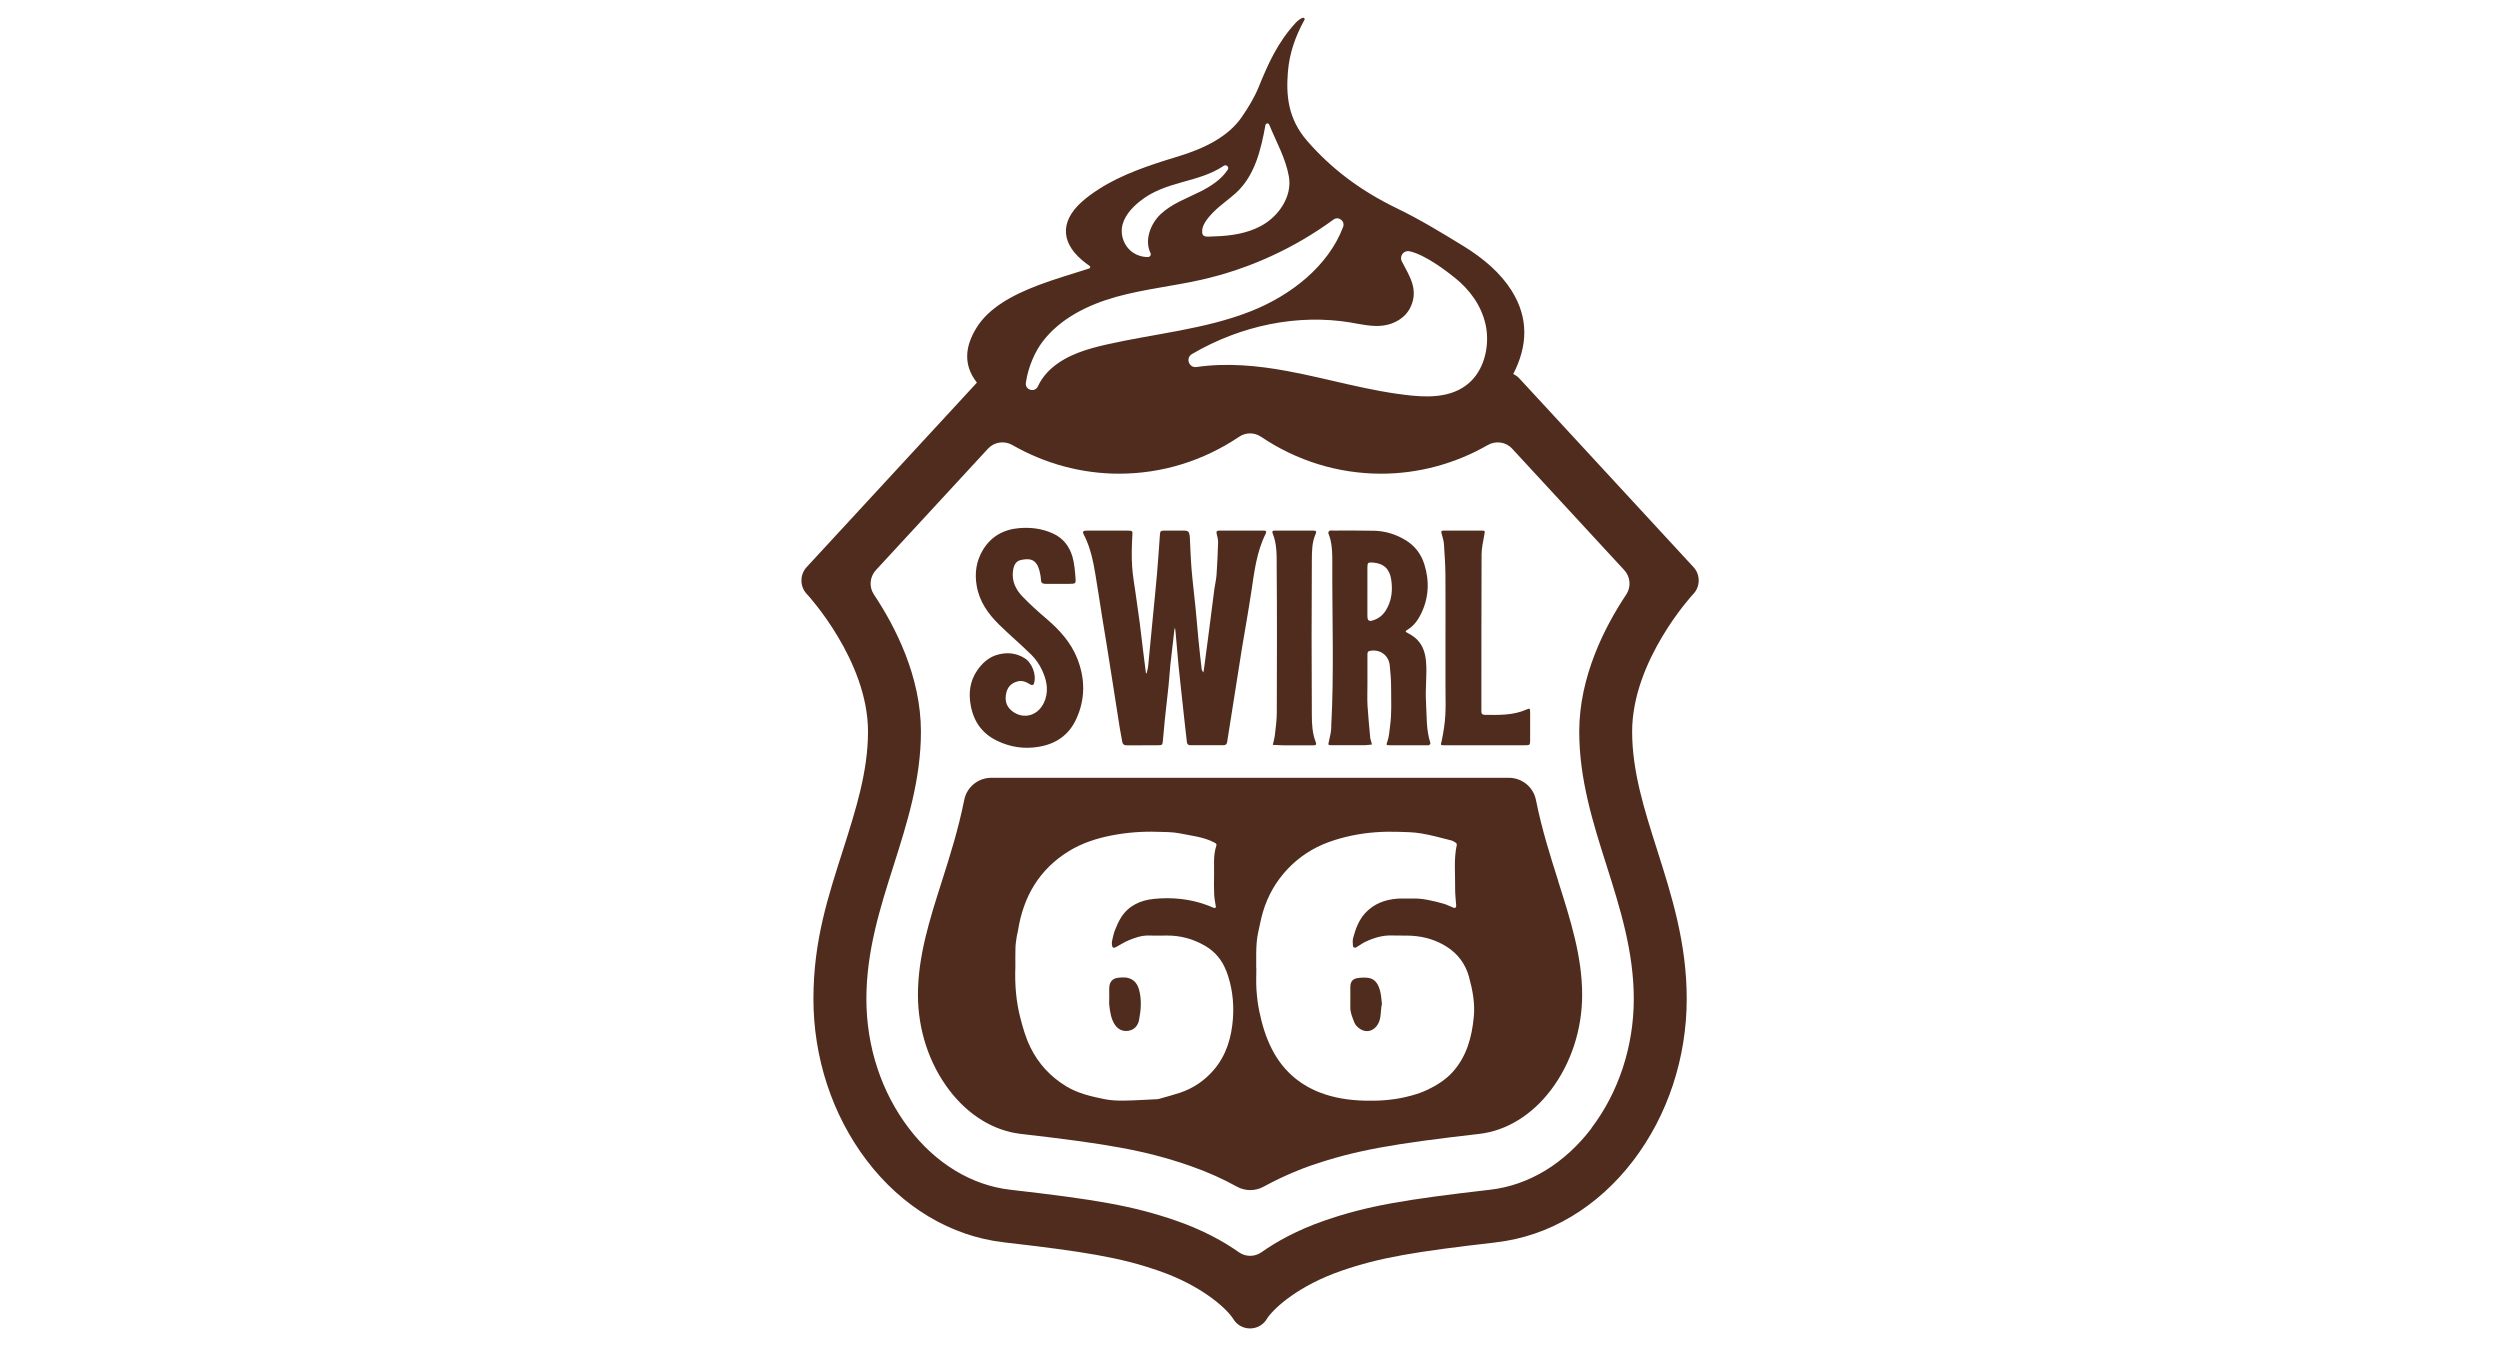 <?xml version="1.0" encoding="UTF-8"?>
<svg id="Layer_1" xmlns="http://www.w3.org/2000/svg" version="1.1" viewBox="0 0 78 42">
  <!-- Generator: Adobe Illustrator 29.5.1, SVG Export Plug-In . SVG Version: 2.1.0 Build 141)  -->
  <defs>
    <style>
      .st0 {
        fill: #4f2c1d;
      }
    </style>
  </defs>
  <path class="st0" d="M43.059,30.923c.037.127.039.264.057.399-.048.203-.013.42-.115.615-.123.232-.371.306-.582.155-.067-.047-.135-.115-.163-.189-.059-.156-.132-.311-.126-.487.005-.206-.003-.41,0-.615,0-.165.066-.26.223-.284.123-.019.257-.025.377,0,.201.047.281.227.333.405h-.004ZM35.191,30.51c-.101-.023-.213-.014-.316-.002-.166.019-.259.131-.266.302-.004.099,0,.199,0,.298h0c0,.093-.009.185.003.277.024.195.053.392.158.564.097.161.248.239.429.213.186-.027.304-.157.339-.337.061-.315.087-.634,0-.948-.049-.178-.157-.323-.347-.365h0v-.002ZM48.614,27.487c.384,1.21.749,2.353.749,3.548,0,1.09-.347,2.145-.975,2.974-.596.784-1.387,1.27-2.231,1.368-2.665.307-3.865.505-5.288.999-.201.07-.779.284-1.446.649-.259.142-.574.141-.832-.002-.417-.232-.902-.454-1.457-.647-1.424-.495-2.623-.691-5.288-.999-.842-.098-1.635-.582-2.231-1.368-.629-.828-.975-1.884-.975-2.974,0-1.196.363-2.338.749-3.548.248-.78.515-1.621.694-2.526.08-.403.435-.694.846-.694h16.147c.411,0,.767.289.846.694.18.905.447,1.746.695,2.526h-.003ZM38.257,30.29c-.126-.334-.35-.603-.658-.78-.364-.212-.763-.324-1.188-.321-.183,0-.368.006-.551,0-.225-.01-.43.061-.631.142-.143.057-.274.145-.41.218-.077.042-.119.02-.126-.068-.004-.035-.006-.072,0-.107.027-.117.048-.236.091-.346.053-.138.114-.275.192-.401.233-.372.607-.537,1.013-.58.579-.061,1.156-.003,1.709.207.059.023.116.052.176.071.042.014.066,0,.058-.053-.019-.118-.044-.237-.049-.356-.009-.198-.01-.397-.004-.596.008-.311-.033-.625.07-.93.02-.061-.02-.081-.071-.108-.331-.172-.701-.205-1.057-.279-.233-.048-.477-.043-.717-.051-.481-.015-.956.022-1.431.115-.468.093-.914.237-1.319.485-.932.571-1.431,1.43-1.595,2.498-.008.048-.024.097-.032.145-.018.119-.04.238-.044.358-.008.213-.003.426-.003.597-.022.574.022,1.099.157,1.617.08.31.167.612.307.9.252.518.626.921,1.111,1.219.364.225.78.321,1.194.405.199.041.407.051.611.048.345-.004.691-.028,1.036-.044.028,0,.056-.008.083-.015.21-.061.422-.115.63-.184.417-.138.772-.378,1.059-.712.398-.463.559-1.024.601-1.618.035-.504-.029-1.004-.209-1.478l-.003.004h0ZM45.836,30.486c-.111-.404-.344-.724-.701-.95-.335-.212-.704-.318-1.097-.341-.197-.011-.397,0-.594-.008-.305-.013-.584.074-.854.202-.095.046-.18.114-.271.166-.053.031-.104.005-.108-.054-.005-.078-.013-.16.006-.233.075-.282.175-.557.374-.776.271-.297.624-.426,1.014-.454.148-.01.297,0,.447-.004.336-.011.658.071.978.159.108.029.209.084.314.126.061.024.093-.005.089-.071-.013-.177-.035-.353-.033-.529.008-.453-.047-.908.052-1.359.004-.019-.011-.053-.029-.065-.047-.031-.096-.063-.151-.076-.307-.076-.615-.164-.926-.216-.243-.041-.492-.043-.739-.051-.473-.014-.944.019-1.41.114-.257.053-.503.12-.75.211-.487.179-.906.453-1.265.827-.368.386-.624.835-.777,1.344-.061.203-.097.412-.145.618-.053.226-.062.448-.066.675-.003.156,0,.312,0,.468h.004c0,.221-.011.442.003.66.015.225.04.45.086.671.087.421.207.831.41,1.218.323.618.806,1.054,1.442,1.312.46.186.952.259,1.448.271.423.01.842-.015,1.26-.112.243-.056.477-.124.699-.232.279-.136.542-.297.759-.53.455-.494.617-1.103.678-1.745.04-.42-.038-.835-.149-1.238v.004l.002-.002ZM33.847,16.743c.178.37.261.769.328,1.17.075.444.14.889.211,1.333.048.299.099.598.147.896.071.444.14.889.21,1.333.066.415.129.831.195,1.247.022.138.053.275.075.414.014.091.063.12.152.119.319-.003.639,0,.957-.003.145,0,.148-.009.161-.15.019-.213.038-.426.059-.64.038-.359.081-.718.118-1.078.022-.205.032-.412.053-.618.039-.367.083-.733.126-1.1.004-.028.013-.055.019-.082.005.029.013.057.015.086.033.36.063.721.096,1.081.015.162.033.324.051.485.04.382.082.763.124,1.144.028.256.061.513.087.77.008.076.048.101.116.101h1.025c.07,0,.105-.032.116-.104.089-.568.18-1.137.269-1.705.063-.401.124-.802.19-1.203.097-.59.204-1.177.293-1.768.094-.622.163-1.247.45-1.819.033-.065.013-.098-.061-.098h-1.381c-.076,0-.109.022-.087.105.022.085.047.175.044.261-.01.34-.025.68-.049,1.019-.01.146-.047.291-.067.436-.037.27-.068.542-.104.813-.034.264-.068.527-.102.79-.039.299-.08.6-.119.9-.005.034-.011.068-.018.103-.018-.031-.048-.06-.052-.093-.035-.293-.068-.586-.097-.88-.035-.353-.063-.707-.097-1.059-.039-.397-.09-.792-.123-1.189-.027-.325-.035-.65-.053-.976,0-.022,0-.044-.004-.066-.023-.136-.048-.161-.186-.164-.194-.003-.386-.003-.579,0-.154.003-.157.01-.168.165-.028.398-.054.795-.089,1.194-.04.463-.089.926-.133,1.389-.047.492-.094.985-.142,1.478-.006.066-.024.131-.039.195-.004.016-.016.031-.024.046-.004-.014-.008-.028-.01-.043-.03-.241-.062-.483-.091-.724-.034-.278-.065-.557-.101-.835-.038-.293-.082-.583-.123-.877-.04-.292-.095-.584-.113-.878-.019-.31-.011-.622.006-.931.009-.167.023-.176-.151-.178-.409-.003-.817,0-1.226,0-.029,0-.059,0-.089.003-.072.006-.087.044-.056.105.014.027.025.053.039.08v-.003l.002.003ZM41.533,22.689c.094-1.705.027-3.411.035-5.118,0-.312,0-.637-.125-.94-.006-.016.02-.063.042-.071.032-.013.073-.006.11-.006.424,0,.847-.004,1.27.005.354.008.687.11.989.294.291.176.486.434.586.756.166.532.138,1.056-.11,1.554-.091.183-.213.355-.396.471-.104.066-.1.07,0,.124.071.039.143.08.205.131.234.189.324.445.352.74.038.421-.027.841,0,1.262.026.434,0,.873.138,1.295.005.015-.019.047-.037.06-.016.01-.043.006-.066.006-.386,0-.773,0-1.159,0-.118,0-.121-.006-.083-.109.059-.162.064-.331.087-.5.054-.392.032-.784.032-1.176,0-.236-.018-.473-.043-.708-.034-.32-.307-.512-.62-.452-.071.014-.076.061-.076.114,0,.245,0,.49,0,.735v.2c0,.223-.01.447.003.667.019.323.054.647.082.971,0,.015,0,.03.004.044.016.064.035.126.053.189-.072.008-.144.023-.216.023-.342.003-.683.003-1.025,0-.139,0-.13-.002-.101-.129.034-.143.066-.289.073-.435v.002h-.002ZM42.663,18.458c0,.251,0,.502,0,.755,0,.151.047.187.188.138.158-.053.287-.15.378-.293.192-.301.228-.628.177-.973-.049-.335-.235-.51-.575-.533-.149-.01-.167.003-.168.152-.003.251,0,.502,0,.755h0ZM31.748,21.259c.14-.035.263.013.378.085.057.036.113.055.138-.033.077-.265-.066-.637-.305-.781-.254-.155-.53-.183-.815-.109-.288.074-.498.265-.659.501-.226.335-.272.704-.195,1.104.097.505.367.87.823,1.088.409.197.839.263,1.295.186.541-.09.939-.368,1.166-.856.29-.62.288-1.264.037-1.898-.199-.501-.55-.889-.956-1.236-.259-.221-.514-.45-.75-.694-.206-.213-.338-.472-.302-.783.018-.161.07-.322.245-.36.292-.065.488-.025.584.336.024.093.042.189.046.284.005.1.056.124.143.123.134-.002.267,0,.401,0,.119,0,.238,0,.357,0,.173-.002.192-.01.178-.171-.019-.227-.034-.461-.097-.677-.095-.321-.285-.577-.611-.724-.335-.152-.684-.195-1.041-.167-.495.038-.898.264-1.151.698-.195.334-.252.698-.186,1.09.083.504.359.887.706,1.228.328.322.68.618,1.006.941.134.133.248.299.328.472.132.284.207.585.105.903-.172.53-.683.663-1.047.37-.182-.146-.223-.344-.173-.561.043-.19.164-.311.354-.358h-.002ZM44.973,23.142c-.024.107-.032.109.086.11.372.003.743,0,1.114,0,.468,0,.936,0,1.404,0,.157,0,.162-.006.163-.165.002-.289.002-.578,0-.869,0-.115-.013-.126-.113-.081-.414.184-.851.171-1.289.167-.084,0-.125-.032-.119-.118.002-.029,0-.06,0-.089,0-1.596,0-3.192.006-4.788,0-.212.051-.424.087-.634.02-.117.029-.119-.102-.121-.372-.003-.743,0-1.114,0-.147,0-.144.003-.101.157.024.085.049.173.056.26.02.31.042.62.046.931.006.661.002,1.322.002,1.982,0,.461.003.921,0,1.38-.004.467.028.934-.039,1.399-.023.16-.049.32-.083.477h-.004v.002ZM39.832,17.59c.013,1.544.009,3.087.004,4.631,0,.236-.033.472-.059.707-.011.105-.043.208-.066.312.11.005.221.01.331.014.044,0,.089,0,.134,0h.802c.082,0,.102-.024.071-.107-.104-.266-.119-.551-.12-.828-.009-1.61-.01-3.221,0-4.831.003-.277,0-.565.119-.828.038-.084.005-.105-.072-.105h-1.203c-.07,0-.092.024-.063.095.123.302.121.625.124.939l-.003.003v-.002ZM46.678,38.762c-2.513.289-3.621.468-4.834.889-1.32.458-2.064,1.138-2.289,1.454-.009.013-.016.024-.024.037l-.006.01c-.24.397-.817.393-1.052-.008-.009-.015-.018-.031-.029-.044-.229-.317-.971-.993-2.287-1.45-1.213-.421-2.322-.599-4.835-.889-1.653-.19-3.175-1.1-4.284-2.56-1.07-1.41-1.659-3.198-1.659-5.035s.471-3.226.926-4.657c.4-1.256.777-2.442.777-3.683,0-2.218-1.872-4.251-1.89-4.272l-.022-.023c-.219-.235-.22-.6-.003-.837l.022-.023,5.291-5.733c-.44-.562-.366-1.142-.008-1.719.382-.613,1.105-1.011,1.929-1.323.507-.193,1.045-.346,1.584-.52.034-.011.042-.056.013-.077-.033-.024-.067-.049-.102-.075-.799-.591-.854-1.293-.138-1.932.159-.142.343-.274.535-.397.706-.453,1.562-.741,2.435-1.005.878-.264,1.605-.638,2.02-1.245.205-.299.392-.608.521-.925.285-.698.586-1.398,1.172-2.025.038-.041.187-.166.243-.137.02.013.028.038.016.06-.291.524-.473,1.064-.517,1.623-.061.751.008,1.472.601,2.155.727.836,1.625,1.535,2.788,2.098.734.355,1.41.768,2.081,1.179.638.391,1.166.849,1.508,1.392.546.869.498,1.739.053,2.603.068.033.133.079.189.137l5.434,5.888c.219.237.217.604-.004.839l-.02.021c-.018.019-1.89,2.054-1.89,4.272,0,1.239.377,2.426.777,3.683.455,1.431.926,2.91.926,4.657,0,1.837-.589,3.626-1.66,5.035-1.109,1.46-2.631,2.37-4.284,2.56v.002h-.004ZM42.148,10.063c-1.656-.275-3.421.084-4.959.983-.207.122-.096.439.142.405.939-.136,1.896-.047,2.818.123,1.308.241,2.585.639,3.912.77.636.062,1.355.033,1.848-.466.431-.436.574-1.155.44-1.757-.134-.603-.509-1.095-.952-1.45-.264-.212-.922-.721-1.418-.831-.18-.041-.326.147-.243.312.223.44.539.87.272,1.431-.163.344-.519.533-.856.575s-.67-.038-1.002-.093v-.003h-.002ZM37.864,6.611c-.135.137-.334.359-.355.561-.029.261.147.209.374.203.501-.014,1.014-.085,1.461-.326.554-.299.979-.921.869-1.543-.102-.575-.4-1.091-.613-1.616-.023-.057-.106-.049-.118.011-.14.773-.333,1.582-.918,2.116-.226.207-.484.377-.699.594h0ZM35.262,7.812c.151.137.355.211.558.207.065,0,.104-.07.075-.127-.19-.384-.009-.899.312-1.205.353-.336.831-.501,1.266-.721.307-.156.643-.374.834-.675.051-.08-.046-.171-.124-.119-.809.546-1.81.458-2.619,1.108-.272.218-.527.504-.563.851-.025.251.075.511.261.681h0,0ZM32.382,12.055c.101-.216.25-.414.446-.581.473-.406,1.093-.589,1.7-.726,1.503-.34,3.063-.471,4.498-1.037,1.242-.49,2.415-1.403,2.879-2.629.07-.184-.143-.348-.301-.231-1.226.897-2.635,1.541-4.115,1.876-.884.2-1.791.292-2.664.535-.873.245-1.733.665-2.287,1.384-.245.318-.465.812-.531,1.3-.03.225.28.313.376.108h-.001ZM49.651,35.199c.853-1.123,1.323-2.556,1.323-4.033s-.431-2.844-.847-4.155c-.42-1.322-.855-2.688-.855-4.185,0-1.72.801-3.278,1.466-4.276.158-.237.133-.551-.059-.76l-3.5-3.792c-.196-.212-.51-.256-.76-.113-1.017.584-2.162.894-3.329.894-1.341,0-2.636-.403-3.749-1.154-.205-.138-.473-.138-.677,0-1.114.751-2.408,1.154-3.749,1.154-1.169,0-2.313-.312-3.329-.894-.25-.143-.564-.099-.76.113l-3.5,3.792c-.192.209-.218.523-.059.76.665.997,1.466,2.555,1.466,4.276,0,1.497-.435,2.863-.855,4.185-.417,1.311-.847,2.664-.847,4.155s.469,2.91,1.323,4.033c.835,1.099,1.957,1.781,3.161,1.92,2.646.304,3.827.497,5.186.969.836.291,1.476.646,1.954.983.21.148.491.148.701,0,.478-.337,1.118-.693,1.954-.983,1.358-.472,2.54-.663,5.186-.969,1.204-.138,2.326-.821,3.161-1.92h-.006Z"/>
</svg>